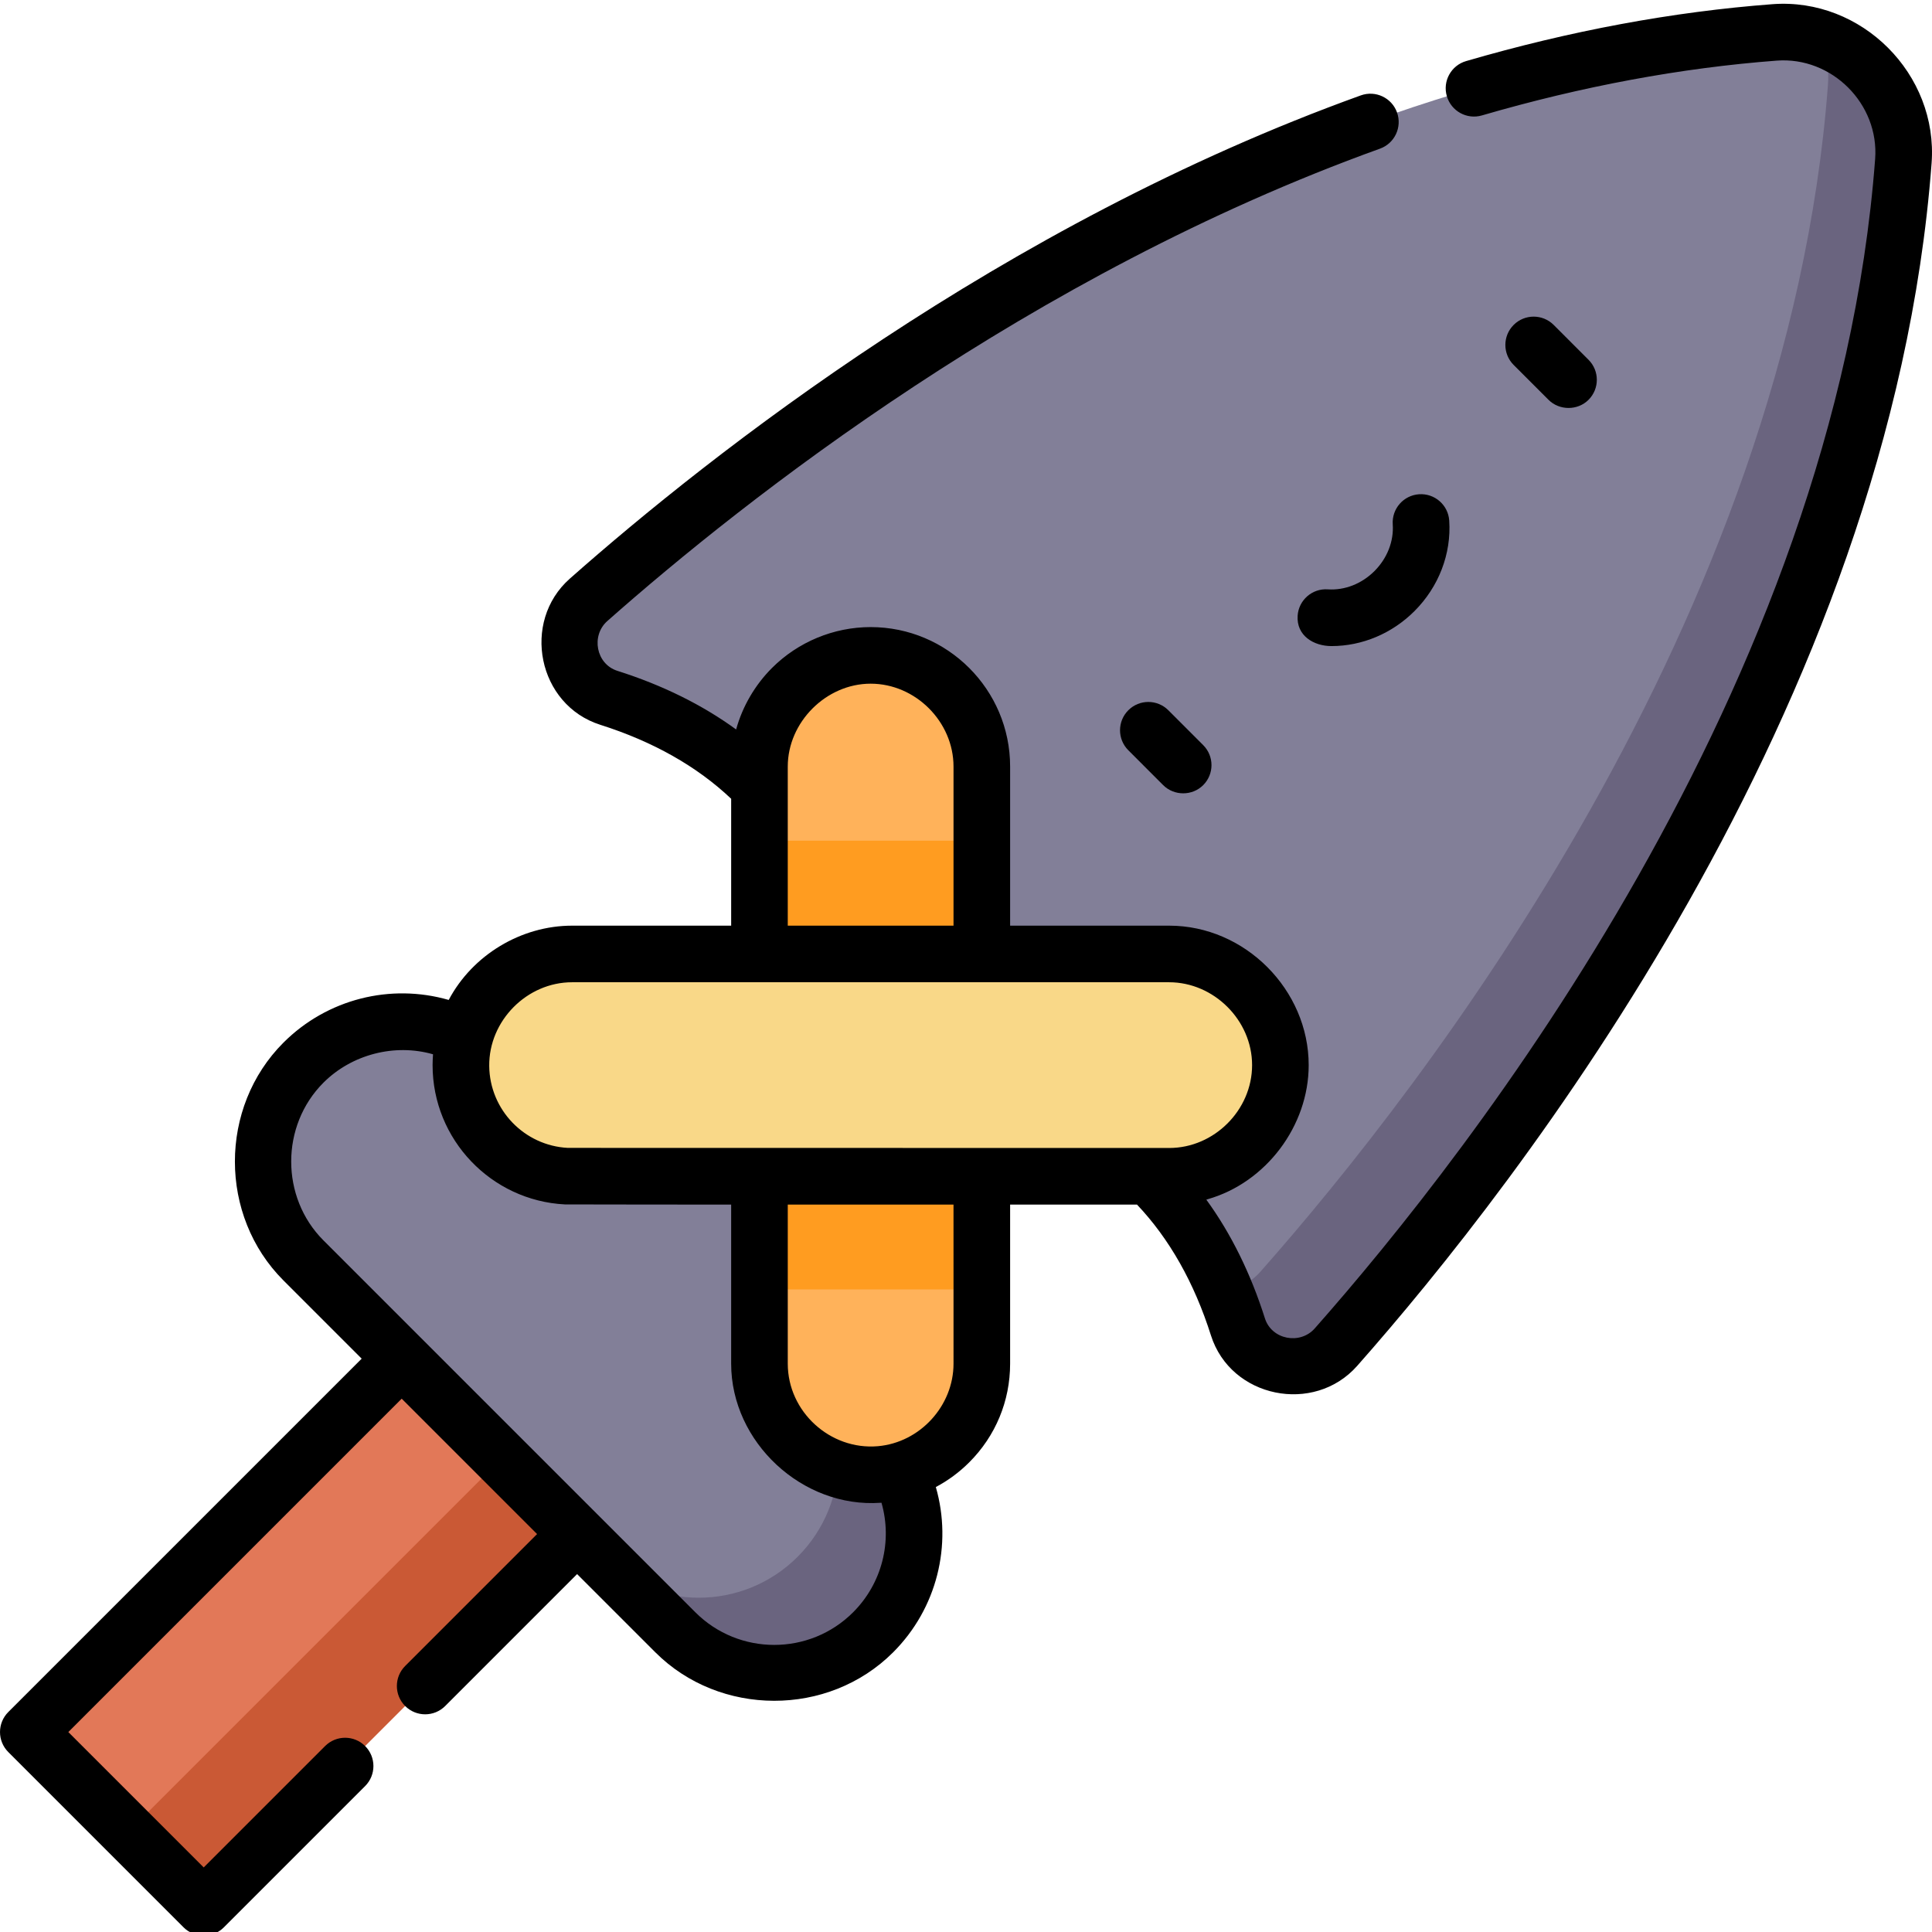 <svg height="511pt" viewBox="0 0 511.999 511" width="511pt" xmlns="http://www.w3.org/2000/svg"><path d="m7.496 458.488 122.559-122.559 46.484 46.488-122.559 122.559zm0 0" fill="#e27858"/><path d="m33.98 484.977 122.559-122.559 20 19.996-122.559 122.562zm0 0" fill="#ca5935"/><path d="m80.414 281.094c-14.473 14.473-14.473 37.938 0 52.41l98.559 98.555c14.473 14.473 37.938 14.473 52.41 0 14.473-14.473 14.473-37.934 0-52.406l-8.504-90.055-90.055-8.504c-14.473-14.473-37.938-14.473-52.41 0zm0 0" fill="#827f98"/><path d="m231.383 379.652-8.504-90.055-18.273-1.727 6.777 71.781c14.473 14.473 14.473 37.938 0 52.41-14.473 14.469-37.938 14.469-52.406 0l20 20c14.469 14.469 37.934 14.469 52.406 0 14.473-14.473 14.473-37.938 0-52.41zm0 0" fill="#6a647f"/><path d="m470.289 8.066c-141.656 10.68-265.523 107.238-314.305 150.371-8.855 7.828-5.895 22.406 5.371 25.977 27.344 8.664 64.887 31.281 62.09 90.055l14.562 14.562c58.773-2.801 81.391 34.742 90.055 62.09 3.57 11.266 18.148 14.227 25.977 5.371 43.129-48.785 139.691-172.652 150.371-314.309 1.461-19.398-14.719-35.578-34.121-34.117zm0 0" fill="#827f98"/><path d="m482.836 9.637c1.32 3.906 1.906 8.145 1.574 12.551-10.68 141.656-107.242 265.523-150.371 314.305-2.625 2.969-6.008 4.602-9.48 5.047 1.367 3.277 2.527 6.496 3.504 9.582 3.57 11.266 18.148 14.227 25.977 5.371 43.129-48.781 139.691-172.648 150.371-314.305 1.129-14.996-8.281-28.062-21.574-32.551zm0 0" fill="#6a647f"/><path d="m251.559 381.707c-5.332 5.332-12.695 8.629-20.832 8.629-16.27 0-29.461-13.191-29.461-29.461v-158.25c0-16.27 13.191-29.461 29.461-29.461 16.273 0 29.461 13.191 29.461 29.461v158.25c0 8.133-3.297 15.5-8.629 20.832zm0 0" fill="#ffb25a"/><path d="m201.266 222.289h58.922v118.922h-58.922zm0 0" fill="#ff9c20"/><path d="m330.684 302.582c-5.332 5.332-12.699 8.629-20.832 8.629h-158.25c-16.27 0-29.461-13.188-29.461-29.461 0-16.27 13.191-29.461 29.461-29.461h158.25c16.27 0 29.461 13.191 29.461 29.461 0 8.137-3.297 15.5-8.629 20.832zm0 0" fill="#f9d888"/><path d="m299.016 187.723c-2.93 2.93-2.93 7.676 0 10.605 0 0 9.23 9.234 9.238 9.242 2.895 2.895 7.715 2.891 10.605 0 2.93-2.93 2.93-7.68 0-10.605l-9.238-9.242c-2.93-2.93-7.68-2.93-10.605 0zm0 0"/><path d="m415.672 107.613c1.926.004 3.852-.707 5.305-2.16 2.93-2.93 2.93-7.676 0-10.605l-9.238-9.242c-2.93-2.926-7.68-2.926-10.605 0-2.93 2.93-2.93 7.68 0 10.609 0 0 9.234 9.234 9.238 9.238 1.426 1.43 3.359 2.16 5.301 2.16zm0 0"/><path d="m351.871 155.684c-4.129-.281-7.707 2.848-7.984 6.98-.355 5.316 4.266 8.055 8.973 8.055 8.113 0 16.035-3.32 21.992-9.273 6.441-6.441 9.797-15.184 9.207-23.984-.277-4.133-3.852-7.258-7.988-6.98-4.133.277-7.258 3.855-6.98 7.988.301 4.48-1.465 8.988-4.848 12.371-3.379 3.379-7.883 5.145-12.371 4.844zm0 0"/><path d="m500.336 12.16c-7.812-7.812-18.801-12.441-30.609-11.551-26.355 1.984-53.676 7.059-81.199 15.082-3.977 1.156-6.262 5.32-5.102 9.297 1.16 3.977 5.324 6.262 9.297 5.102 26.523-7.727 52.812-12.613 78.133-14.523 14.613-1.102 27.176 11.465 26.074 26.078-10.555 140.035-107.371 263.371-148.508 309.898-3.895 4.406-11.414 2.992-13.207-2.668-3.781-11.926-8.98-22.453-15.527-31.457.117-.031.23-.074.348-.109 15.48-4.406 26.781-19.453 26.781-35.539-.004-19.953-16.859-36.961-36.965-36.961h-42.16v-42.164c0-20.379-16.582-36.961-36.965-36.961-9.766 0-19.23 3.922-26.137 10.828-4.488 4.488-7.824 10.172-9.508 16.301-9.008-6.551-19.535-11.75-31.461-15.531-5.676-1.797-7.047-9.332-2.668-13.207 36.645-32.398 111.98-91.746 204.758-125.18 3.895-1.406 5.914-5.703 4.512-9.602-1.402-3.895-5.703-5.918-9.598-4.512-95.129 34.281-172.156 94.945-209.605 128.055-12.949 11.449-8.5 33.496 8.074 38.746 13.969 4.43 25.613 11.016 34.672 19.598v33.629s-42.137 0-42.16 0c-13.504 0-26.371 7.758-32.695 19.684-15.371-4.426-32.18-.297-43.797 11.316-17.156 17.16-17.141 45.875 0 63.016l20.734 20.734-93.652 93.648c-2.926 2.93-2.926 7.68 0 10.605 0 0 46.469 46.465 46.488 46.488 2.824 2.82 7.688 2.914 10.605 0l37.473-37.473c2.93-2.93 2.93-7.68 0-10.609-2.93-2.926-7.676-2.926-10.605 0l-32.172 32.172-35.879-35.879 88.348-88.348 35.879 35.879-34.965 34.965c-2.926 2.926-2.926 7.676 0 10.605 2.93 2.93 7.68 2.93 10.609 0l34.961-34.965s20.73 20.73 20.734 20.734c17.051 17.051 45.812 17.203 63.016 0 11.613-11.617 15.742-28.426 11.316-43.801 3.223-1.707 6.207-3.902 8.859-6.555 6.984-6.98 10.828-16.266 10.828-26.137v-42.16h33.625c8.582 9.059 15.172 20.703 19.598 34.672 5.254 16.574 27.305 21.016 38.746 8.074 42.141-47.664 141.332-174.133 152.23-318.711.891-11.812-3.746-22.797-11.555-30.605zm-291.57 190.484c0-11.801 10.207-21.961 21.965-21.961 11.887 0 21.961 10.09 21.961 21.961v42.164h-43.926s0-42.156 0-42.164zm-57.16 57.164h158.246c11.789 0 21.965 10.035 21.965 21.961 0 11.918-10.062 21.961-21.965 21.961 0 0-159-.008-159.375-.027-11.516-.586-20.711-10.086-20.828-21.715-.117-11.969 9.977-22.18 21.957-22.18zm81.996 137.938c2.926 10.188.18 21.332-7.52 29.031-11.527 11.527-30.277 11.523-41.805 0 0 0-98.539-98.543-98.559-98.559-11.402-11.402-11.391-30.41 0-41.801 7.488-7.488 18.859-10.441 29.035-7.52-.008.078-.004.16-.012.242-.059.871-.102 1.746-.102 2.629 0 19.742 15.562 35.922 35.062 36.914.629.031 44.062.047 44.062.047v42.164c0 20.809 18.863 38.305 39.59 36.859.082-.004.164-.004.246-.008zm19.09-36.852c0 11.199-8.91 20.906-20.066 21.867-12.641 1.078-23.859-9.168-23.859-21.867v-42.164h43.922c.004 0 .004 42.145.004 42.164zm0 0"/></svg>